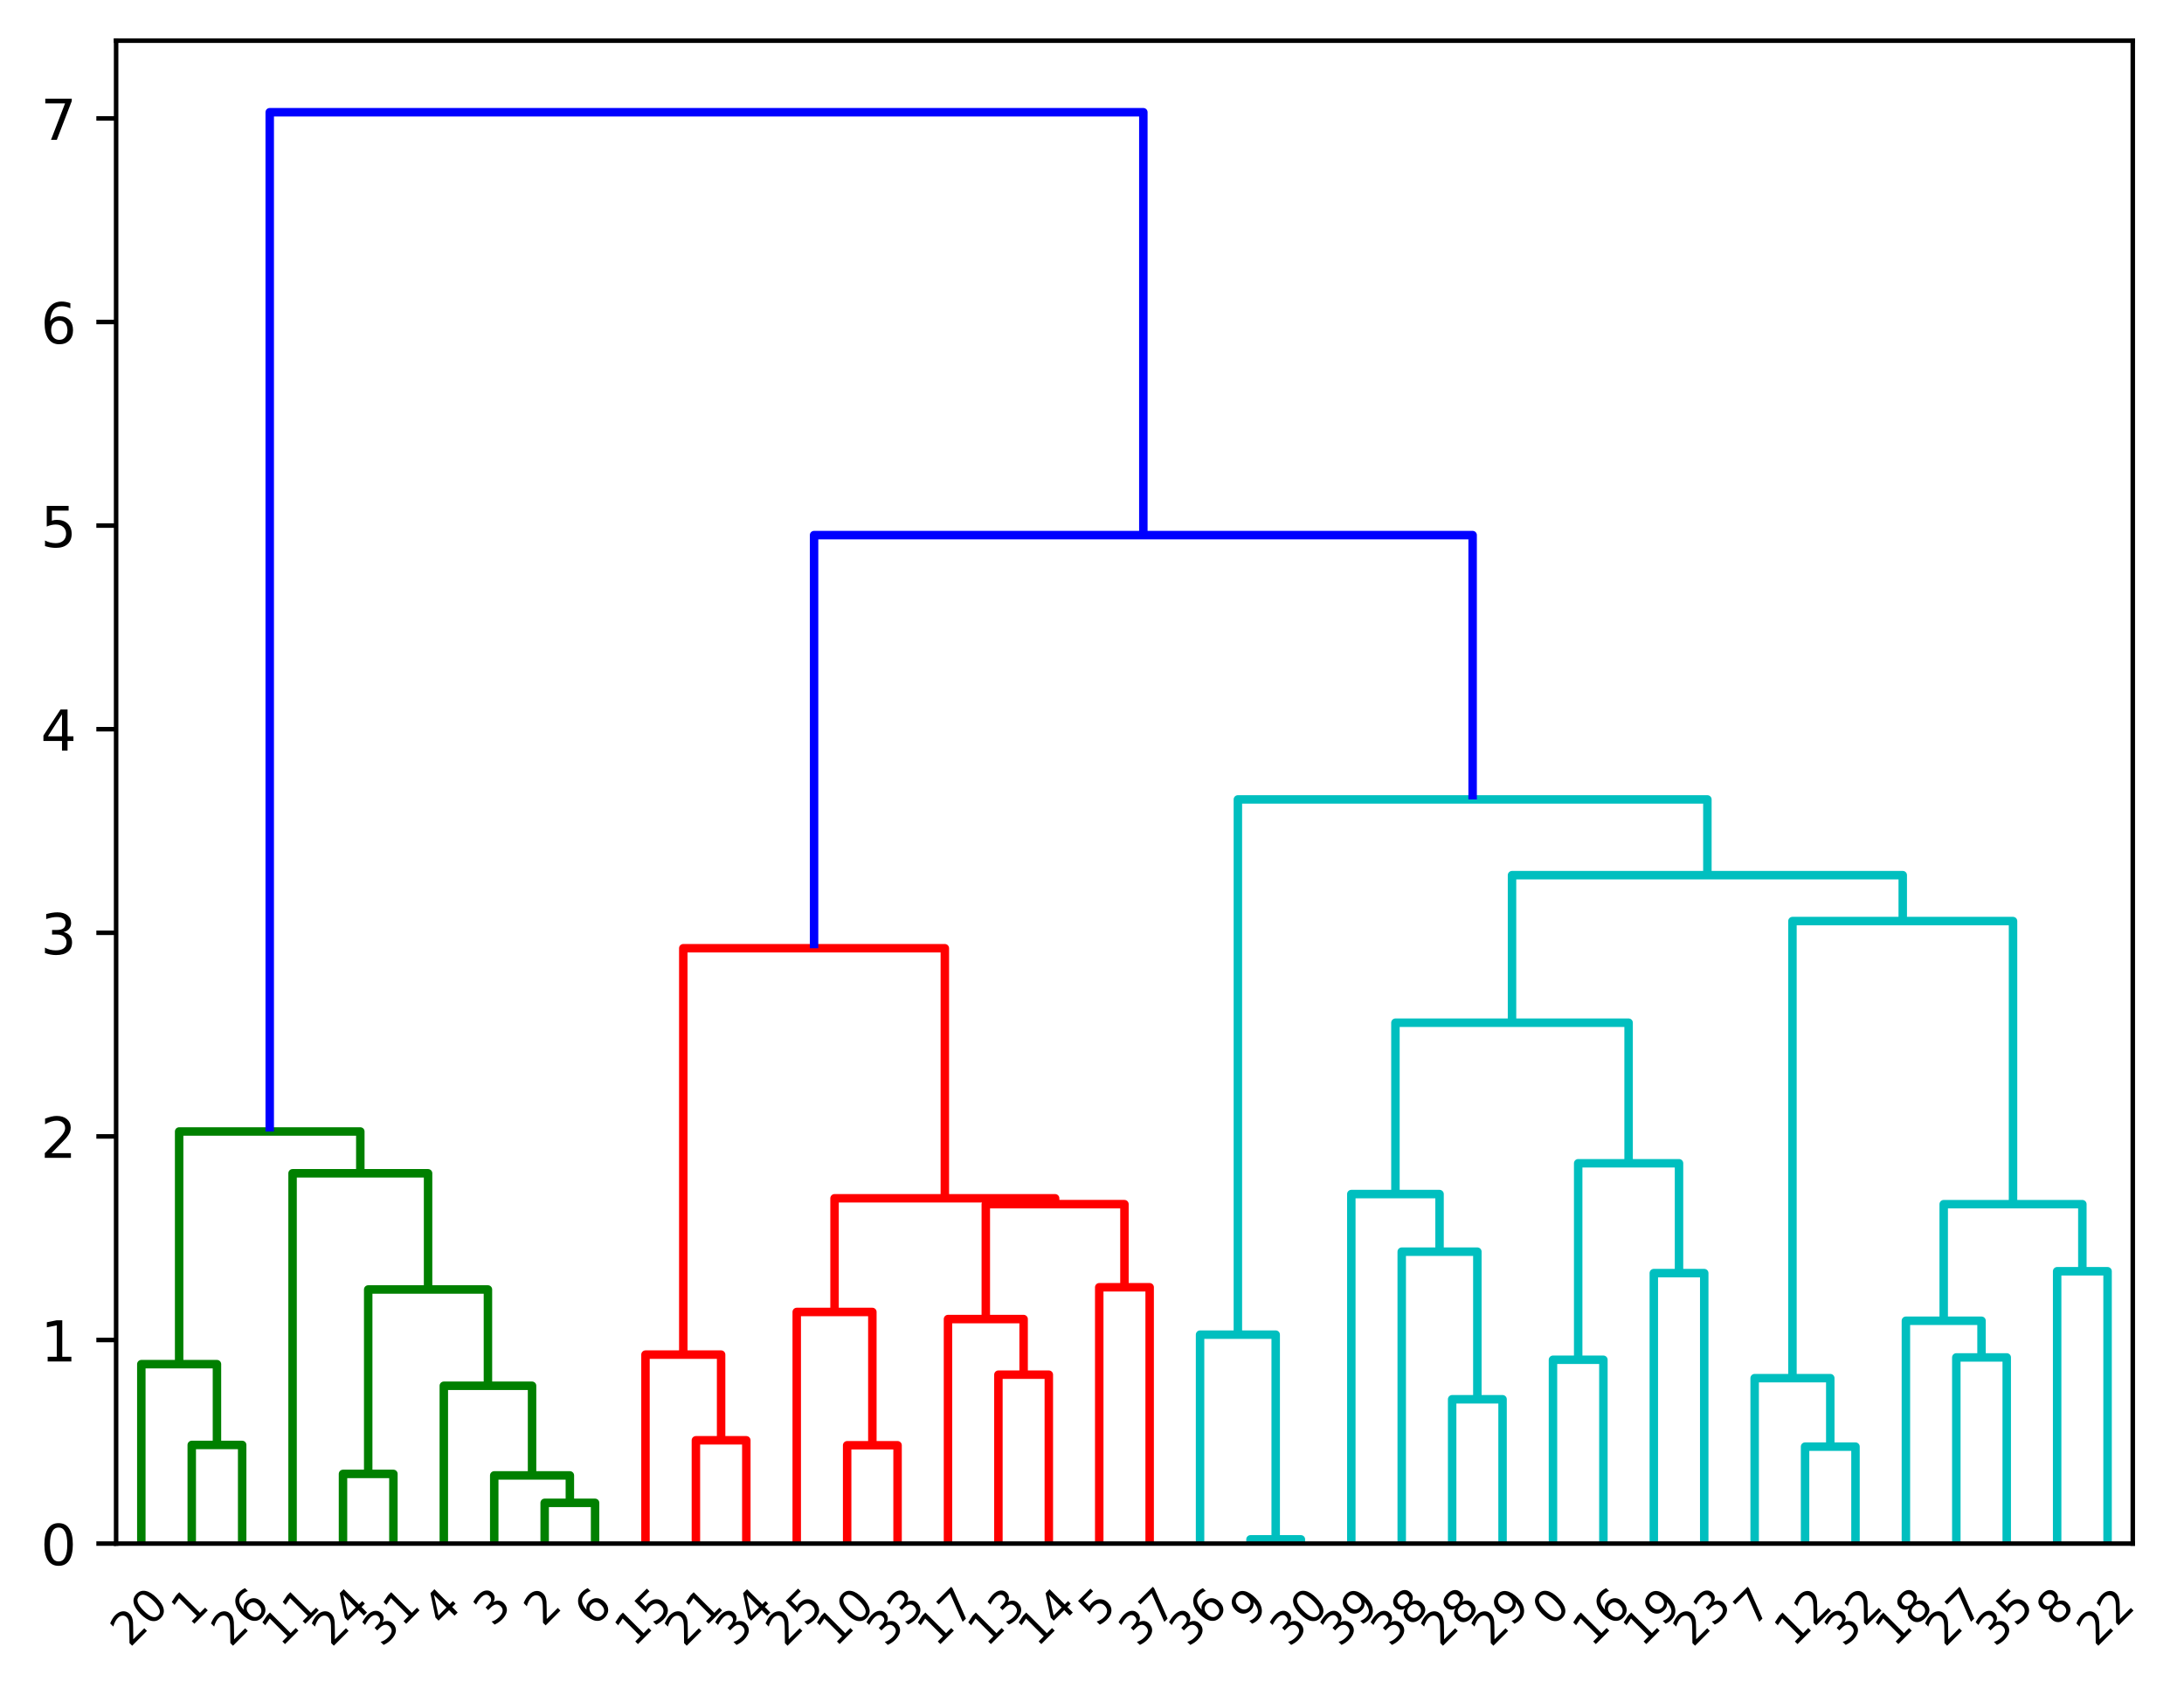 <?xml version="1.0" encoding="utf-8" standalone="no"?>
<!DOCTYPE svg PUBLIC "-//W3C//DTD SVG 1.1//EN"
  "http://www.w3.org/Graphics/SVG/1.1/DTD/svg11.dtd">
<!-- Created with matplotlib (https://matplotlib.org/) -->
<svg height="300.185pt" version="1.1" viewBox="0 0 386.755 300.185" width="386.755pt" xmlns="http://www.w3.org/2000/svg" xmlns:xlink="http://www.w3.org/1999/xlink">
 <defs>
  <style type="text/css">
*{stroke-linecap:butt;stroke-linejoin:round;}
  </style>
 </defs>
 <g id="figure_1">
  <g id="patch_1">
   <path d="M 0 300.185 
L 386.755 300.185 
L 386.755 0 
L 0 0 
z
" style="fill:#ffffff;"/>
  </g>
  <g id="axes_1">
   <g id="patch_2">
    <path d="M 20.562 273.312 
L 377.683 273.312 
L 377.683 7.2 
L 20.562 7.2 
z
" style="fill:#ffffff;"/>
   </g>
   <g id="matplotlib.axis_1">
    <g id="xtick_1">
     <g id="text_1">
      <!-- 20 -->
      <defs>
       <path d="M 19.188 8.297 
L 53.609 8.297 
L 53.609 0 
L 7.328 0 
L 7.328 8.297 
Q 12.938 14.109 22.625 23.891 
Q 32.328 33.688 34.812 36.531 
Q 39.547 41.844 41.422 45.531 
Q 43.312 49.219 43.312 52.781 
Q 43.312 58.594 39.234 62.25 
Q 35.156 65.922 28.609 65.922 
Q 23.969 65.922 18.812 64.312 
Q 13.672 62.703 7.812 59.422 
L 7.812 69.391 
Q 13.766 71.781 18.938 73 
Q 24.125 74.219 28.422 74.219 
Q 39.75 74.219 46.484 68.547 
Q 53.219 62.891 53.219 53.422 
Q 53.219 48.922 51.531 44.891 
Q 49.859 40.875 45.406 35.406 
Q 44.188 33.984 37.641 27.219 
Q 31.109 20.453 19.188 8.297 
z
" id="DejaVuSans-50"/>
       <path d="M 31.781 66.406 
Q 24.172 66.406 20.328 58.906 
Q 16.5 51.422 16.5 36.375 
Q 16.5 21.391 20.328 13.891 
Q 24.172 6.391 31.781 6.391 
Q 39.453 6.391 43.281 13.891 
Q 47.125 21.391 47.125 36.375 
Q 47.125 51.422 43.281 58.906 
Q 39.453 66.406 31.781 66.406 
z
M 31.781 74.219 
Q 44.047 74.219 50.516 64.516 
Q 56.984 54.828 56.984 36.375 
Q 56.984 17.969 50.516 8.266 
Q 44.047 -1.422 31.781 -1.422 
Q 19.531 -1.422 13.062 8.266 
Q 6.594 17.969 6.594 36.375 
Q 6.594 54.828 13.062 64.516 
Q 19.531 74.219 31.781 74.219 
z
" id="DejaVuSans-48"/>
      </defs>
      <g transform="translate(22.988 291.809)rotate(-45)scale(0.08 -0.08)">
       <use xlink:href="#DejaVuSans-50"/>
       <use x="63.623" xlink:href="#DejaVuSans-48"/>
      </g>
     </g>
    </g>
    <g id="xtick_2">
     <g id="text_2">
      <!-- 1 -->
      <defs>
       <path d="M 12.406 8.297 
L 28.516 8.297 
L 28.516 63.922 
L 10.984 60.406 
L 10.984 69.391 
L 28.422 72.906 
L 38.281 72.906 
L 38.281 8.297 
L 54.391 8.297 
L 54.391 0 
L 12.406 0 
z
" id="DejaVuSans-49"/>
      </defs>
      <g transform="translate(33.716 288.209)rotate(-45)scale(0.08 -0.08)">
       <use xlink:href="#DejaVuSans-49"/>
      </g>
     </g>
    </g>
    <g id="xtick_3">
     <g id="text_3">
      <!-- 26 -->
      <defs>
       <path d="M 33.016 40.375 
Q 26.375 40.375 22.484 35.828 
Q 18.609 31.297 18.609 23.391 
Q 18.609 15.531 22.484 10.953 
Q 26.375 6.391 33.016 6.391 
Q 39.656 6.391 43.531 10.953 
Q 47.406 15.531 47.406 23.391 
Q 47.406 31.297 43.531 35.828 
Q 39.656 40.375 33.016 40.375 
z
M 52.594 71.297 
L 52.594 62.312 
Q 48.875 64.062 45.094 64.984 
Q 41.312 65.922 37.594 65.922 
Q 27.828 65.922 22.672 59.328 
Q 17.531 52.734 16.797 39.406 
Q 19.672 43.656 24.016 45.922 
Q 28.375 48.188 33.594 48.188 
Q 44.578 48.188 50.953 41.516 
Q 57.328 34.859 57.328 23.391 
Q 57.328 12.156 50.688 5.359 
Q 44.047 -1.422 33.016 -1.422 
Q 20.359 -1.422 13.672 8.266 
Q 6.984 17.969 6.984 36.375 
Q 6.984 53.656 15.188 63.938 
Q 23.391 74.219 37.203 74.219 
Q 40.922 74.219 44.703 73.484 
Q 48.484 72.75 52.594 71.297 
z
" id="DejaVuSans-54"/>
      </defs>
      <g transform="translate(40.844 291.809)rotate(-45)scale(0.08 -0.08)">
       <use xlink:href="#DejaVuSans-50"/>
       <use x="63.623" xlink:href="#DejaVuSans-54"/>
      </g>
     </g>
    </g>
    <g id="xtick_4">
     <g id="text_4">
      <!-- 11 -->
      <g transform="translate(49.772 291.809)rotate(-45)scale(0.08 -0.08)">
       <use xlink:href="#DejaVuSans-49"/>
       <use x="63.623" xlink:href="#DejaVuSans-49"/>
      </g>
     </g>
    </g>
    <g id="xtick_5">
     <g id="text_5">
      <!-- 24 -->
      <defs>
       <path d="M 37.797 64.312 
L 12.891 25.391 
L 37.797 25.391 
z
M 35.203 72.906 
L 47.609 72.906 
L 47.609 25.391 
L 58.016 25.391 
L 58.016 17.188 
L 47.609 17.188 
L 47.609 0 
L 37.797 0 
L 37.797 17.188 
L 4.891 17.188 
L 4.891 26.703 
z
" id="DejaVuSans-52"/>
      </defs>
      <g transform="translate(58.7 291.809)rotate(-45)scale(0.08 -0.08)">
       <use xlink:href="#DejaVuSans-50"/>
       <use x="63.623" xlink:href="#DejaVuSans-52"/>
      </g>
     </g>
    </g>
    <g id="xtick_6">
     <g id="text_6">
      <!-- 31 -->
      <defs>
       <path d="M 40.578 39.312 
Q 47.656 37.797 51.625 33 
Q 55.609 28.219 55.609 21.188 
Q 55.609 10.406 48.188 4.484 
Q 40.766 -1.422 27.094 -1.422 
Q 22.516 -1.422 17.656 -0.516 
Q 12.797 0.391 7.625 2.203 
L 7.625 11.719 
Q 11.719 9.328 16.594 8.109 
Q 21.484 6.891 26.812 6.891 
Q 36.078 6.891 40.938 10.547 
Q 45.797 14.203 45.797 21.188 
Q 45.797 27.641 41.281 31.266 
Q 36.766 34.906 28.719 34.906 
L 20.219 34.906 
L 20.219 43.016 
L 29.109 43.016 
Q 36.375 43.016 40.234 45.922 
Q 44.094 48.828 44.094 54.297 
Q 44.094 59.906 40.109 62.906 
Q 36.141 65.922 28.719 65.922 
Q 24.656 65.922 20.016 65.031 
Q 15.375 64.156 9.812 62.312 
L 9.812 71.094 
Q 15.438 72.656 20.344 73.438 
Q 25.25 74.219 29.594 74.219 
Q 40.828 74.219 47.359 69.109 
Q 53.906 64.016 53.906 55.328 
Q 53.906 49.266 50.438 45.094 
Q 46.969 40.922 40.578 39.312 
z
" id="DejaVuSans-51"/>
      </defs>
      <g transform="translate(67.628 291.809)rotate(-45)scale(0.08 -0.08)">
       <use xlink:href="#DejaVuSans-51"/>
       <use x="63.623" xlink:href="#DejaVuSans-49"/>
      </g>
     </g>
    </g>
    <g id="xtick_7">
     <g id="text_7">
      <!-- 4 -->
      <g transform="translate(78.356 288.209)rotate(-45)scale(0.08 -0.08)">
       <use xlink:href="#DejaVuSans-52"/>
      </g>
     </g>
    </g>
    <g id="xtick_8">
     <g id="text_8">
      <!-- 3 -->
      <g transform="translate(87.284 288.209)rotate(-45)scale(0.08 -0.08)">
       <use xlink:href="#DejaVuSans-51"/>
      </g>
     </g>
    </g>
    <g id="xtick_9">
     <g id="text_9">
      <!-- 2 -->
      <g transform="translate(96.212 288.209)rotate(-45)scale(0.08 -0.08)">
       <use xlink:href="#DejaVuSans-50"/>
      </g>
     </g>
    </g>
    <g id="xtick_10">
     <g id="text_10">
      <!-- 6 -->
      <g transform="translate(105.14 288.209)rotate(-45)scale(0.08 -0.08)">
       <use xlink:href="#DejaVuSans-54"/>
      </g>
     </g>
    </g>
    <g id="xtick_11">
     <g id="text_11">
      <!-- 15 -->
      <defs>
       <path d="M 10.797 72.906 
L 49.516 72.906 
L 49.516 64.594 
L 19.828 64.594 
L 19.828 46.734 
Q 21.969 47.469 24.109 47.828 
Q 26.266 48.188 28.422 48.188 
Q 40.625 48.188 47.75 41.5 
Q 54.891 34.812 54.891 23.391 
Q 54.891 11.625 47.562 5.094 
Q 40.234 -1.422 26.906 -1.422 
Q 22.312 -1.422 17.547 -0.641 
Q 12.797 0.141 7.719 1.703 
L 7.719 11.625 
Q 12.109 9.234 16.797 8.062 
Q 21.484 6.891 26.703 6.891 
Q 35.156 6.891 40.078 11.328 
Q 45.016 15.766 45.016 23.391 
Q 45.016 31 40.078 35.438 
Q 35.156 39.891 26.703 39.891 
Q 22.75 39.891 18.812 39.016 
Q 14.891 38.141 10.797 36.281 
z
" id="DejaVuSans-53"/>
      </defs>
      <g transform="translate(112.268 291.809)rotate(-45)scale(0.08 -0.08)">
       <use xlink:href="#DejaVuSans-49"/>
       <use x="63.623" xlink:href="#DejaVuSans-53"/>
      </g>
     </g>
    </g>
    <g id="xtick_12">
     <g id="text_12">
      <!-- 21 -->
      <g transform="translate(121.196 291.809)rotate(-45)scale(0.08 -0.08)">
       <use xlink:href="#DejaVuSans-50"/>
       <use x="63.623" xlink:href="#DejaVuSans-49"/>
      </g>
     </g>
    </g>
    <g id="xtick_13">
     <g id="text_13">
      <!-- 34 -->
      <g transform="translate(130.124 291.809)rotate(-45)scale(0.08 -0.08)">
       <use xlink:href="#DejaVuSans-51"/>
       <use x="63.623" xlink:href="#DejaVuSans-52"/>
      </g>
     </g>
    </g>
    <g id="xtick_14">
     <g id="text_14">
      <!-- 25 -->
      <g transform="translate(139.052 291.809)rotate(-45)scale(0.08 -0.08)">
       <use xlink:href="#DejaVuSans-50"/>
       <use x="63.623" xlink:href="#DejaVuSans-53"/>
      </g>
     </g>
    </g>
    <g id="xtick_15">
     <g id="text_15">
      <!-- 10 -->
      <g transform="translate(147.98 291.809)rotate(-45)scale(0.08 -0.08)">
       <use xlink:href="#DejaVuSans-49"/>
       <use x="63.623" xlink:href="#DejaVuSans-48"/>
      </g>
     </g>
    </g>
    <g id="xtick_16">
     <g id="text_16">
      <!-- 33 -->
      <g transform="translate(156.908 291.809)rotate(-45)scale(0.08 -0.08)">
       <use xlink:href="#DejaVuSans-51"/>
       <use x="63.623" xlink:href="#DejaVuSans-51"/>
      </g>
     </g>
    </g>
    <g id="xtick_17">
     <g id="text_17">
      <!-- 17 -->
      <defs>
       <path d="M 8.203 72.906 
L 55.078 72.906 
L 55.078 68.703 
L 28.609 0 
L 18.312 0 
L 43.219 64.594 
L 8.203 64.594 
z
" id="DejaVuSans-55"/>
      </defs>
      <g transform="translate(165.836 291.809)rotate(-45)scale(0.08 -0.08)">
       <use xlink:href="#DejaVuSans-49"/>
       <use x="63.623" xlink:href="#DejaVuSans-55"/>
      </g>
     </g>
    </g>
    <g id="xtick_18">
     <g id="text_18">
      <!-- 13 -->
      <g transform="translate(174.764 291.809)rotate(-45)scale(0.08 -0.08)">
       <use xlink:href="#DejaVuSans-49"/>
       <use x="63.623" xlink:href="#DejaVuSans-51"/>
      </g>
     </g>
    </g>
    <g id="xtick_19">
     <g id="text_19">
      <!-- 14 -->
      <g transform="translate(183.692 291.809)rotate(-45)scale(0.08 -0.08)">
       <use xlink:href="#DejaVuSans-49"/>
       <use x="63.623" xlink:href="#DejaVuSans-52"/>
      </g>
     </g>
    </g>
    <g id="xtick_20">
     <g id="text_20">
      <!-- 5 -->
      <g transform="translate(194.42 288.209)rotate(-45)scale(0.08 -0.08)">
       <use xlink:href="#DejaVuSans-53"/>
      </g>
     </g>
    </g>
    <g id="xtick_21">
     <g id="text_21">
      <!-- 37 -->
      <g transform="translate(201.548 291.809)rotate(-45)scale(0.08 -0.08)">
       <use xlink:href="#DejaVuSans-51"/>
       <use x="63.623" xlink:href="#DejaVuSans-55"/>
      </g>
     </g>
    </g>
    <g id="xtick_22">
     <g id="text_22">
      <!-- 36 -->
      <g transform="translate(210.476 291.809)rotate(-45)scale(0.08 -0.08)">
       <use xlink:href="#DejaVuSans-51"/>
       <use x="63.623" xlink:href="#DejaVuSans-54"/>
      </g>
     </g>
    </g>
    <g id="xtick_23">
     <g id="text_23">
      <!-- 9 -->
      <defs>
       <path d="M 10.984 1.516 
L 10.984 10.5 
Q 14.703 8.734 18.5 7.812 
Q 22.312 6.891 25.984 6.891 
Q 35.75 6.891 40.891 13.453 
Q 46.047 20.016 46.781 33.406 
Q 43.953 29.203 39.594 26.953 
Q 35.25 24.703 29.984 24.703 
Q 19.047 24.703 12.672 31.312 
Q 6.297 37.938 6.297 49.422 
Q 6.297 60.641 12.938 67.422 
Q 19.578 74.219 30.609 74.219 
Q 43.266 74.219 49.922 64.516 
Q 56.594 54.828 56.594 36.375 
Q 56.594 19.141 48.406 8.859 
Q 40.234 -1.422 26.422 -1.422 
Q 22.703 -1.422 18.891 -0.688 
Q 15.094 0.047 10.984 1.516 
z
M 30.609 32.422 
Q 37.25 32.422 41.125 36.953 
Q 45.016 41.5 45.016 49.422 
Q 45.016 57.281 41.125 61.844 
Q 37.25 66.406 30.609 66.406 
Q 23.969 66.406 20.094 61.844 
Q 16.219 57.281 16.219 49.422 
Q 16.219 41.5 20.094 36.953 
Q 23.969 32.422 30.609 32.422 
z
" id="DejaVuSans-57"/>
      </defs>
      <g transform="translate(221.204 288.209)rotate(-45)scale(0.08 -0.08)">
       <use xlink:href="#DejaVuSans-57"/>
      </g>
     </g>
    </g>
    <g id="xtick_24">
     <g id="text_24">
      <!-- 30 -->
      <g transform="translate(228.332 291.809)rotate(-45)scale(0.08 -0.08)">
       <use xlink:href="#DejaVuSans-51"/>
       <use x="63.623" xlink:href="#DejaVuSans-48"/>
      </g>
     </g>
    </g>
    <g id="xtick_25">
     <g id="text_25">
      <!-- 39 -->
      <g transform="translate(237.26 291.809)rotate(-45)scale(0.08 -0.08)">
       <use xlink:href="#DejaVuSans-51"/>
       <use x="63.623" xlink:href="#DejaVuSans-57"/>
      </g>
     </g>
    </g>
    <g id="xtick_26">
     <g id="text_26">
      <!-- 38 -->
      <defs>
       <path d="M 31.781 34.625 
Q 24.75 34.625 20.719 30.859 
Q 16.703 27.094 16.703 20.516 
Q 16.703 13.922 20.719 10.156 
Q 24.75 6.391 31.781 6.391 
Q 38.812 6.391 42.859 10.172 
Q 46.922 13.969 46.922 20.516 
Q 46.922 27.094 42.891 30.859 
Q 38.875 34.625 31.781 34.625 
z
M 21.922 38.812 
Q 15.578 40.375 12.031 44.719 
Q 8.5 49.078 8.5 55.328 
Q 8.5 64.062 14.719 69.141 
Q 20.953 74.219 31.781 74.219 
Q 42.672 74.219 48.875 69.141 
Q 55.078 64.062 55.078 55.328 
Q 55.078 49.078 51.531 44.719 
Q 48 40.375 41.703 38.812 
Q 48.828 37.156 52.797 32.312 
Q 56.781 27.484 56.781 20.516 
Q 56.781 9.906 50.312 4.234 
Q 43.844 -1.422 31.781 -1.422 
Q 19.734 -1.422 13.25 4.234 
Q 6.781 9.906 6.781 20.516 
Q 6.781 27.484 10.781 32.312 
Q 14.797 37.156 21.922 38.812 
z
M 18.312 54.391 
Q 18.312 48.734 21.844 45.562 
Q 25.391 42.391 31.781 42.391 
Q 38.141 42.391 41.719 45.562 
Q 45.312 48.734 45.312 54.391 
Q 45.312 60.062 41.719 63.234 
Q 38.141 66.406 31.781 66.406 
Q 25.391 66.406 21.844 63.234 
Q 18.312 60.062 18.312 54.391 
z
" id="DejaVuSans-56"/>
      </defs>
      <g transform="translate(246.188 291.809)rotate(-45)scale(0.08 -0.08)">
       <use xlink:href="#DejaVuSans-51"/>
       <use x="63.623" xlink:href="#DejaVuSans-56"/>
      </g>
     </g>
    </g>
    <g id="xtick_27">
     <g id="text_27">
      <!-- 28 -->
      <g transform="translate(255.116 291.809)rotate(-45)scale(0.08 -0.08)">
       <use xlink:href="#DejaVuSans-50"/>
       <use x="63.623" xlink:href="#DejaVuSans-56"/>
      </g>
     </g>
    </g>
    <g id="xtick_28">
     <g id="text_28">
      <!-- 29 -->
      <g transform="translate(264.044 291.809)rotate(-45)scale(0.08 -0.08)">
       <use xlink:href="#DejaVuSans-50"/>
       <use x="63.623" xlink:href="#DejaVuSans-57"/>
      </g>
     </g>
    </g>
    <g id="xtick_29">
     <g id="text_29">
      <!-- 0 -->
      <g transform="translate(274.772 288.209)rotate(-45)scale(0.08 -0.08)">
       <use xlink:href="#DejaVuSans-48"/>
      </g>
     </g>
    </g>
    <g id="xtick_30">
     <g id="text_30">
      <!-- 16 -->
      <g transform="translate(281.9 291.809)rotate(-45)scale(0.08 -0.08)">
       <use xlink:href="#DejaVuSans-49"/>
       <use x="63.623" xlink:href="#DejaVuSans-54"/>
      </g>
     </g>
    </g>
    <g id="xtick_31">
     <g id="text_31">
      <!-- 19 -->
      <g transform="translate(290.828 291.809)rotate(-45)scale(0.08 -0.08)">
       <use xlink:href="#DejaVuSans-49"/>
       <use x="63.623" xlink:href="#DejaVuSans-57"/>
      </g>
     </g>
    </g>
    <g id="xtick_32">
     <g id="text_32">
      <!-- 23 -->
      <g transform="translate(299.756 291.809)rotate(-45)scale(0.08 -0.08)">
       <use xlink:href="#DejaVuSans-50"/>
       <use x="63.623" xlink:href="#DejaVuSans-51"/>
      </g>
     </g>
    </g>
    <g id="xtick_33">
     <g id="text_33">
      <!-- 7 -->
      <g transform="translate(310.484 288.209)rotate(-45)scale(0.08 -0.08)">
       <use xlink:href="#DejaVuSans-55"/>
      </g>
     </g>
    </g>
    <g id="xtick_34">
     <g id="text_34">
      <!-- 12 -->
      <g transform="translate(317.612 291.809)rotate(-45)scale(0.08 -0.08)">
       <use xlink:href="#DejaVuSans-49"/>
       <use x="63.623" xlink:href="#DejaVuSans-50"/>
      </g>
     </g>
    </g>
    <g id="xtick_35">
     <g id="text_35">
      <!-- 32 -->
      <g transform="translate(326.54 291.809)rotate(-45)scale(0.08 -0.08)">
       <use xlink:href="#DejaVuSans-51"/>
       <use x="63.623" xlink:href="#DejaVuSans-50"/>
      </g>
     </g>
    </g>
    <g id="xtick_36">
     <g id="text_36">
      <!-- 18 -->
      <g transform="translate(335.468 291.809)rotate(-45)scale(0.08 -0.08)">
       <use xlink:href="#DejaVuSans-49"/>
       <use x="63.623" xlink:href="#DejaVuSans-56"/>
      </g>
     </g>
    </g>
    <g id="xtick_37">
     <g id="text_37">
      <!-- 27 -->
      <g transform="translate(344.396 291.809)rotate(-45)scale(0.08 -0.08)">
       <use xlink:href="#DejaVuSans-50"/>
       <use x="63.623" xlink:href="#DejaVuSans-55"/>
      </g>
     </g>
    </g>
    <g id="xtick_38">
     <g id="text_38">
      <!-- 35 -->
      <g transform="translate(353.324 291.809)rotate(-45)scale(0.08 -0.08)">
       <use xlink:href="#DejaVuSans-51"/>
       <use x="63.623" xlink:href="#DejaVuSans-53"/>
      </g>
     </g>
    </g>
    <g id="xtick_39">
     <g id="text_39">
      <!-- 8 -->
      <g transform="translate(364.052 288.209)rotate(-45)scale(0.08 -0.08)">
       <use xlink:href="#DejaVuSans-56"/>
      </g>
     </g>
    </g>
    <g id="xtick_40">
     <g id="text_40">
      <!-- 22 -->
      <g transform="translate(371.18 291.809)rotate(-45)scale(0.08 -0.08)">
       <use xlink:href="#DejaVuSans-50"/>
       <use x="63.623" xlink:href="#DejaVuSans-50"/>
      </g>
     </g>
    </g>
   </g>
   <g id="matplotlib.axis_2">
    <g id="ytick_1">
     <g id="line2d_1">
      <defs>
       <path d="M 0 0 
L -3.5 0 
" id="m3b90ff1b37" style="stroke:#000000;stroke-width:0.8;"/>
      </defs>
      <g>
       <use style="stroke:#000000;stroke-width:0.8;" x="20.562" xlink:href="#m3b90ff1b37" y="273.312"/>
      </g>
     </g>
     <g id="text_41">
      <!-- 0 -->
      <g transform="translate(7.2 277.111)scale(0.1 -0.1)">
       <use xlink:href="#DejaVuSans-48"/>
      </g>
     </g>
    </g>
    <g id="ytick_2">
     <g id="line2d_2">
      <g>
       <use style="stroke:#000000;stroke-width:0.8;" x="20.562" xlink:href="#m3b90ff1b37" y="237.262"/>
      </g>
     </g>
     <g id="text_42">
      <!-- 1 -->
      <g transform="translate(7.2 241.062)scale(0.1 -0.1)">
       <use xlink:href="#DejaVuSans-49"/>
      </g>
     </g>
    </g>
    <g id="ytick_3">
     <g id="line2d_3">
      <g>
       <use style="stroke:#000000;stroke-width:0.8;" x="20.562" xlink:href="#m3b90ff1b37" y="201.213"/>
      </g>
     </g>
     <g id="text_43">
      <!-- 2 -->
      <g transform="translate(7.2 205.012)scale(0.1 -0.1)">
       <use xlink:href="#DejaVuSans-50"/>
      </g>
     </g>
    </g>
    <g id="ytick_4">
     <g id="line2d_4">
      <g>
       <use style="stroke:#000000;stroke-width:0.8;" x="20.562" xlink:href="#m3b90ff1b37" y="165.163"/>
      </g>
     </g>
     <g id="text_44">
      <!-- 3 -->
      <g transform="translate(7.2 168.963)scale(0.1 -0.1)">
       <use xlink:href="#DejaVuSans-51"/>
      </g>
     </g>
    </g>
    <g id="ytick_5">
     <g id="line2d_5">
      <g>
       <use style="stroke:#000000;stroke-width:0.8;" x="20.562" xlink:href="#m3b90ff1b37" y="129.114"/>
      </g>
     </g>
     <g id="text_45">
      <!-- 4 -->
      <g transform="translate(7.2 132.913)scale(0.1 -0.1)">
       <use xlink:href="#DejaVuSans-52"/>
      </g>
     </g>
    </g>
    <g id="ytick_6">
     <g id="line2d_6">
      <g>
       <use style="stroke:#000000;stroke-width:0.8;" x="20.562" xlink:href="#m3b90ff1b37" y="93.064"/>
      </g>
     </g>
     <g id="text_46">
      <!-- 5 -->
      <g transform="translate(7.2 96.863)scale(0.1 -0.1)">
       <use xlink:href="#DejaVuSans-53"/>
      </g>
     </g>
    </g>
    <g id="ytick_7">
     <g id="line2d_7">
      <g>
       <use style="stroke:#000000;stroke-width:0.8;" x="20.562" xlink:href="#m3b90ff1b37" y="57.015"/>
      </g>
     </g>
     <g id="text_47">
      <!-- 6 -->
      <g transform="translate(7.2 60.814)scale(0.1 -0.1)">
       <use xlink:href="#DejaVuSans-54"/>
      </g>
     </g>
    </g>
    <g id="ytick_8">
     <g id="line2d_8">
      <g>
       <use style="stroke:#000000;stroke-width:0.8;" x="20.562" xlink:href="#m3b90ff1b37" y="20.965"/>
      </g>
     </g>
     <g id="text_48">
      <!-- 7 -->
      <g transform="translate(7.2 24.764)scale(0.1 -0.1)">
       <use xlink:href="#DejaVuSans-55"/>
      </g>
     </g>
    </g>
   </g>
   <g id="LineCollection_1">
    <path clip-path="url(#pe3967c4470)" d="M 33.955 273.312 
L 33.955 255.845 
L 42.883 255.845 
L 42.883 273.312 
" style="fill:none;stroke:#008000;stroke-width:1.5;"/>
    <path clip-path="url(#pe3967c4470)" d="M 25.026 273.312 
L 25.026 241.542 
L 38.419 241.542 
L 38.419 255.845 
" style="fill:none;stroke:#008000;stroke-width:1.5;"/>
    <path clip-path="url(#pe3967c4470)" d="M 60.739 273.312 
L 60.739 260.974 
L 69.666 260.974 
L 69.666 273.312 
" style="fill:none;stroke:#008000;stroke-width:1.5;"/>
    <path clip-path="url(#pe3967c4470)" d="M 96.451 273.312 
L 96.451 266.098 
L 105.379 266.098 
L 105.379 273.312 
" style="fill:none;stroke:#008000;stroke-width:1.5;"/>
    <path clip-path="url(#pe3967c4470)" d="M 87.522 273.312 
L 87.522 261.241 
L 100.915 261.241 
L 100.915 266.098 
" style="fill:none;stroke:#008000;stroke-width:1.5;"/>
    <path clip-path="url(#pe3967c4470)" d="M 78.594 273.312 
L 78.594 245.367 
L 94.219 245.367 
L 94.219 261.241 
" style="fill:none;stroke:#008000;stroke-width:1.5;"/>
    <path clip-path="url(#pe3967c4470)" d="M 65.203 260.974 
L 65.203 228.32 
L 86.406 228.32 
L 86.406 245.367 
" style="fill:none;stroke:#008000;stroke-width:1.5;"/>
    <path clip-path="url(#pe3967c4470)" d="M 51.81 273.312 
L 51.81 207.746 
L 75.805 207.746 
L 75.805 228.32 
" style="fill:none;stroke:#008000;stroke-width:1.5;"/>
    <path clip-path="url(#pe3967c4470)" d="M 31.723 241.542 
L 31.723 200.345 
L 63.807 200.345 
L 63.807 207.746 
" style="fill:none;stroke:#008000;stroke-width:1.5;"/>
   </g>
   <g id="LineCollection_2">
    <path clip-path="url(#pe3967c4470)" d="M 123.234 273.312 
L 123.234 255.023 
L 132.162 255.023 
L 132.162 273.312 
" style="fill:none;stroke:#ff0000;stroke-width:1.5;"/>
    <path clip-path="url(#pe3967c4470)" d="M 114.306 273.312 
L 114.306 239.851 
L 127.698 239.851 
L 127.698 255.023 
" style="fill:none;stroke:#ff0000;stroke-width:1.5;"/>
    <path clip-path="url(#pe3967c4470)" d="M 150.018 273.312 
L 150.018 255.905 
L 158.946 255.905 
L 158.946 273.312 
" style="fill:none;stroke:#ff0000;stroke-width:1.5;"/>
    <path clip-path="url(#pe3967c4470)" d="M 141.09 273.312 
L 141.09 232.301 
L 154.482 232.301 
L 154.482 255.905 
" style="fill:none;stroke:#ff0000;stroke-width:1.5;"/>
    <path clip-path="url(#pe3967c4470)" d="M 176.803 273.312 
L 176.803 243.405 
L 185.731 243.405 
L 185.731 273.312 
" style="fill:none;stroke:#ff0000;stroke-width:1.5;"/>
    <path clip-path="url(#pe3967c4470)" d="M 167.875 273.312 
L 167.875 233.557 
L 181.267 233.557 
L 181.267 243.405 
" style="fill:none;stroke:#ff0000;stroke-width:1.5;"/>
    <path clip-path="url(#pe3967c4470)" d="M 194.659 273.312 
L 194.659 227.926 
L 203.587 227.926 
L 203.587 273.312 
" style="fill:none;stroke:#ff0000;stroke-width:1.5;"/>
    <path clip-path="url(#pe3967c4470)" d="M 174.571 233.557 
L 174.571 213.212 
L 199.123 213.212 
L 199.123 227.926 
" style="fill:none;stroke:#ff0000;stroke-width:1.5;"/>
    <path clip-path="url(#pe3967c4470)" d="M 147.786 232.301 
L 147.786 212.175 
L 186.846 212.175 
L 186.846 213.212 
" style="fill:none;stroke:#ff0000;stroke-width:1.5;"/>
    <path clip-path="url(#pe3967c4470)" d="M 121.002 239.851 
L 121.002 167.897 
L 167.316 167.897 
L 167.316 212.175 
" style="fill:none;stroke:#ff0000;stroke-width:1.5;"/>
   </g>
   <g id="LineCollection_3">
    <path clip-path="url(#pe3967c4470)" d="M 221.442 273.312 
L 221.442 272.565 
L 230.37 272.565 
L 230.37 273.312 
" style="fill:none;stroke:#00bfbf;stroke-width:1.5;"/>
    <path clip-path="url(#pe3967c4470)" d="M 212.514 273.312 
L 212.514 236.316 
L 225.906 236.316 
L 225.906 272.565 
" style="fill:none;stroke:#00bfbf;stroke-width:1.5;"/>
    <path clip-path="url(#pe3967c4470)" d="M 257.154 273.312 
L 257.154 247.758 
L 266.082 247.758 
L 266.082 273.312 
" style="fill:none;stroke:#00bfbf;stroke-width:1.5;"/>
    <path clip-path="url(#pe3967c4470)" d="M 248.226 273.312 
L 248.226 221.624 
L 261.618 221.624 
L 261.618 247.758 
" style="fill:none;stroke:#00bfbf;stroke-width:1.5;"/>
    <path clip-path="url(#pe3967c4470)" d="M 239.298 273.312 
L 239.298 211.427 
L 254.923 211.427 
L 254.923 221.624 
" style="fill:none;stroke:#00bfbf;stroke-width:1.5;"/>
    <path clip-path="url(#pe3967c4470)" d="M 275.01 273.312 
L 275.01 240.765 
L 283.938 240.765 
L 283.938 273.312 
" style="fill:none;stroke:#00bfbf;stroke-width:1.5;"/>
    <path clip-path="url(#pe3967c4470)" d="M 292.866 273.312 
L 292.866 225.42 
L 301.795 225.42 
L 301.795 273.312 
" style="fill:none;stroke:#00bfbf;stroke-width:1.5;"/>
    <path clip-path="url(#pe3967c4470)" d="M 279.474 240.765 
L 279.474 205.973 
L 297.33 205.973 
L 297.33 225.42 
" style="fill:none;stroke:#00bfbf;stroke-width:1.5;"/>
    <path clip-path="url(#pe3967c4470)" d="M 247.111 211.427 
L 247.111 181.083 
L 288.402 181.083 
L 288.402 205.973 
" style="fill:none;stroke:#00bfbf;stroke-width:1.5;"/>
    <path clip-path="url(#pe3967c4470)" d="M 319.651 273.312 
L 319.651 256.144 
L 328.579 256.144 
L 328.579 273.312 
" style="fill:none;stroke:#00bfbf;stroke-width:1.5;"/>
    <path clip-path="url(#pe3967c4470)" d="M 310.723 273.312 
L 310.723 244.02 
L 324.115 244.02 
L 324.115 256.144 
" style="fill:none;stroke:#00bfbf;stroke-width:1.5;"/>
    <path clip-path="url(#pe3967c4470)" d="M 346.435 273.312 
L 346.435 240.35 
L 355.363 240.35 
L 355.363 273.312 
" style="fill:none;stroke:#00bfbf;stroke-width:1.5;"/>
    <path clip-path="url(#pe3967c4470)" d="M 337.507 273.312 
L 337.507 233.858 
L 350.899 233.858 
L 350.899 240.35 
" style="fill:none;stroke:#00bfbf;stroke-width:1.5;"/>
    <path clip-path="url(#pe3967c4470)" d="M 364.291 273.312 
L 364.291 225.091 
L 373.219 225.091 
L 373.219 273.312 
" style="fill:none;stroke:#00bfbf;stroke-width:1.5;"/>
    <path clip-path="url(#pe3967c4470)" d="M 344.202 233.858 
L 344.202 213.216 
L 368.755 213.216 
L 368.755 225.091 
" style="fill:none;stroke:#00bfbf;stroke-width:1.5;"/>
    <path clip-path="url(#pe3967c4470)" d="M 317.418 244.02 
L 317.418 163.088 
L 356.478 163.088 
L 356.478 213.216 
" style="fill:none;stroke:#00bfbf;stroke-width:1.5;"/>
    <path clip-path="url(#pe3967c4470)" d="M 267.757 181.083 
L 267.757 154.96 
L 336.949 154.96 
L 336.949 163.088 
" style="fill:none;stroke:#00bfbf;stroke-width:1.5;"/>
    <path clip-path="url(#pe3967c4470)" d="M 219.21 236.316 
L 219.21 141.55 
L 302.353 141.55 
L 302.353 154.96 
" style="fill:none;stroke:#00bfbf;stroke-width:1.5;"/>
   </g>
   <g id="LineCollection_4">
    <path clip-path="url(#pe3967c4470)" d="M 144.16 167.897 
L 144.16 94.748 
L 260.781 94.748 
L 260.781 141.55 
" style="fill:none;stroke:#0000ff;stroke-width:1.5;"/>
    <path clip-path="url(#pe3967c4470)" d="M 47.765 200.345 
L 47.765 19.872 
L 202.47 19.872 
L 202.47 94.748 
" style="fill:none;stroke:#0000ff;stroke-width:1.5;"/>
   </g>
   <g id="patch_3">
    <path d="M 20.562 273.312 
L 20.562 7.2 
" style="fill:none;stroke:#000000;stroke-linecap:square;stroke-linejoin:miter;stroke-width:0.8;"/>
   </g>
   <g id="patch_4">
    <path d="M 377.683 273.312 
L 377.683 7.2 
" style="fill:none;stroke:#000000;stroke-linecap:square;stroke-linejoin:miter;stroke-width:0.8;"/>
   </g>
   <g id="patch_5">
    <path d="M 20.562 273.312 
L 377.683 273.312 
" style="fill:none;stroke:#000000;stroke-linecap:square;stroke-linejoin:miter;stroke-width:0.8;"/>
   </g>
   <g id="patch_6">
    <path d="M 20.562 7.2 
L 377.683 7.2 
" style="fill:none;stroke:#000000;stroke-linecap:square;stroke-linejoin:miter;stroke-width:0.8;"/>
   </g>
  </g>
 </g>
 <defs>
  <clipPath id="pe3967c4470">
   <rect height="266.112" width="357.12" x="20.562" y="7.2"/>
  </clipPath>
 </defs>
</svg>
